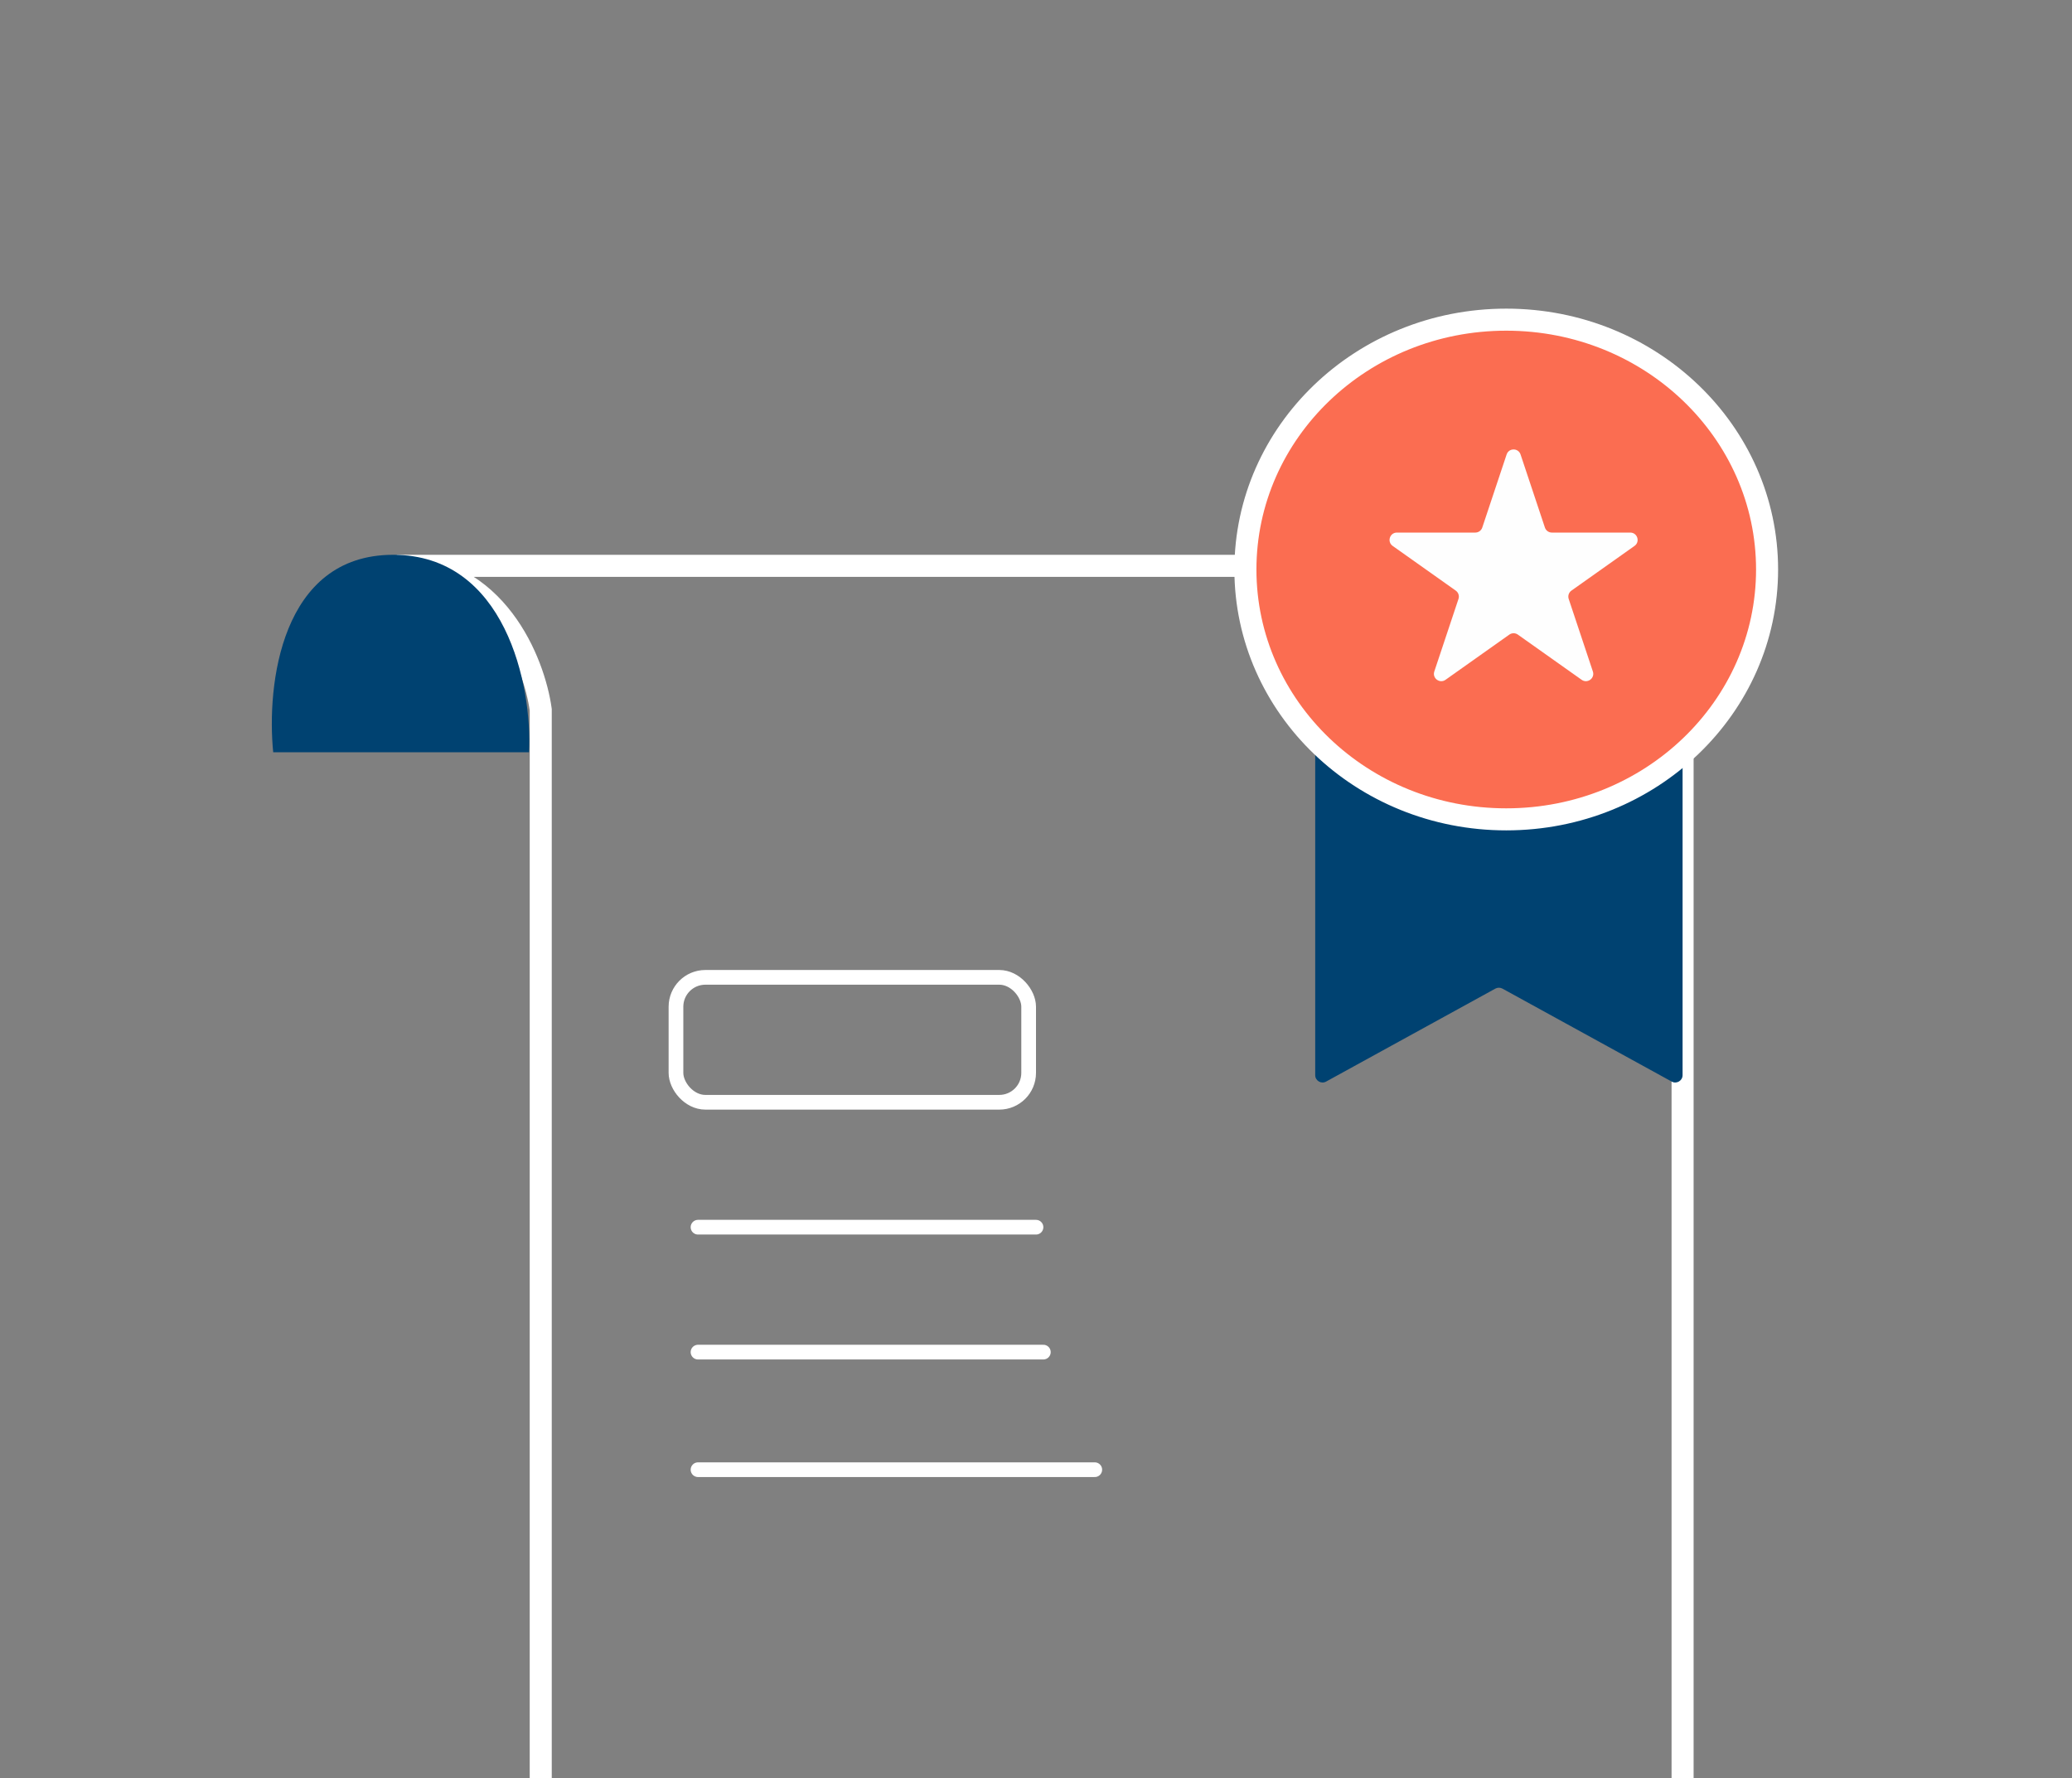 <svg xmlns="http://www.w3.org/2000/svg" width="282" height="242" fill="none" viewBox="0 0 282 242">
    <rect x="0" y="0" width="282" height="242" fill="#808080" stroke="none"/>
    <g clip-path="url(#prefix__clip0)">
        <path stroke="#fff" stroke-linecap="round" stroke-width="2" d="M95 167h46M95 184h47M95 200h54"/>
        <path stroke="#fff" stroke-linecap="round" stroke-width="3" d="M203 77H54c13.513 0 18.694 13.051 19.595 19.576v158.638c0 24.302 18.468 28.577 27.702 27.677H203c14.359 0 26-11.641 26-26V103c0-14.36-11.641-26-26-26z"/>
        <path fill="#004271" d="M37.183 102.368c-.91-9.122 1.039-26.868 16.316-26.868 15.276 0 18.954 17.746 18.5 26.868l-.716 155.316C70.828 266.123 75.237 283 96.517 283c21.278 0 25.688-16.877 25.234-25.316h127.534c2.274 8.439.41 25.316-25.234 25.316H96.517c-21.279 0-25.69-16.877-25.234-25.316l.716-155.316H37.183zM179 98c0-.552.448-1 1-1h48c.552 0 1 .448 1 1v48.31c0 .76-.815 1.242-1.481.876l-23.038-12.652c-.299-.165-.663-.165-.962 0l-23.038 12.652c-.666.366-1.481-.116-1.481-.876V98z"/>
        <path fill="#FB6D51" stroke="#fff" stroke-width="3" d="M240.5 77.5c0 18.72-15.835 34-35.5 34s-35.5-15.28-35.5-34 15.835-34 35.5-34 35.5 15.28 35.5 34z"/>
        <rect width="48" height="17" x="92" y="133" stroke="#fff" stroke-width="2" rx="4"/>
        <path fill="#FEFEFE" d="M205.051 61.847c.304-.912 1.594-.912 1.898 0l3.313 9.943c.136.409.519.684.949.684h10.668c.975 0 1.374 1.253.579 1.816l-8.587 6.083c-.36.255-.51.714-.371 1.132l3.29 9.873c.306.917-.738 1.69-1.527 1.132l-8.685-6.152c-.346-.246-.81-.246-1.156 0l-8.685 6.152c-.789.559-1.833-.215-1.527-1.132l3.29-9.873c.139-.418-.011-.877-.371-1.132l-8.587-6.083c-.795-.563-.396-1.816.579-1.816h10.668c.43 0 .813-.275.949-.684l3.313-9.943z"/>
    </g>
    <defs>
        <clipPath id="prefix__clip0">
            <path fill="#fff" d="M0 0H282V242H0z"/>
        </clipPath>
    </defs>
</svg>
